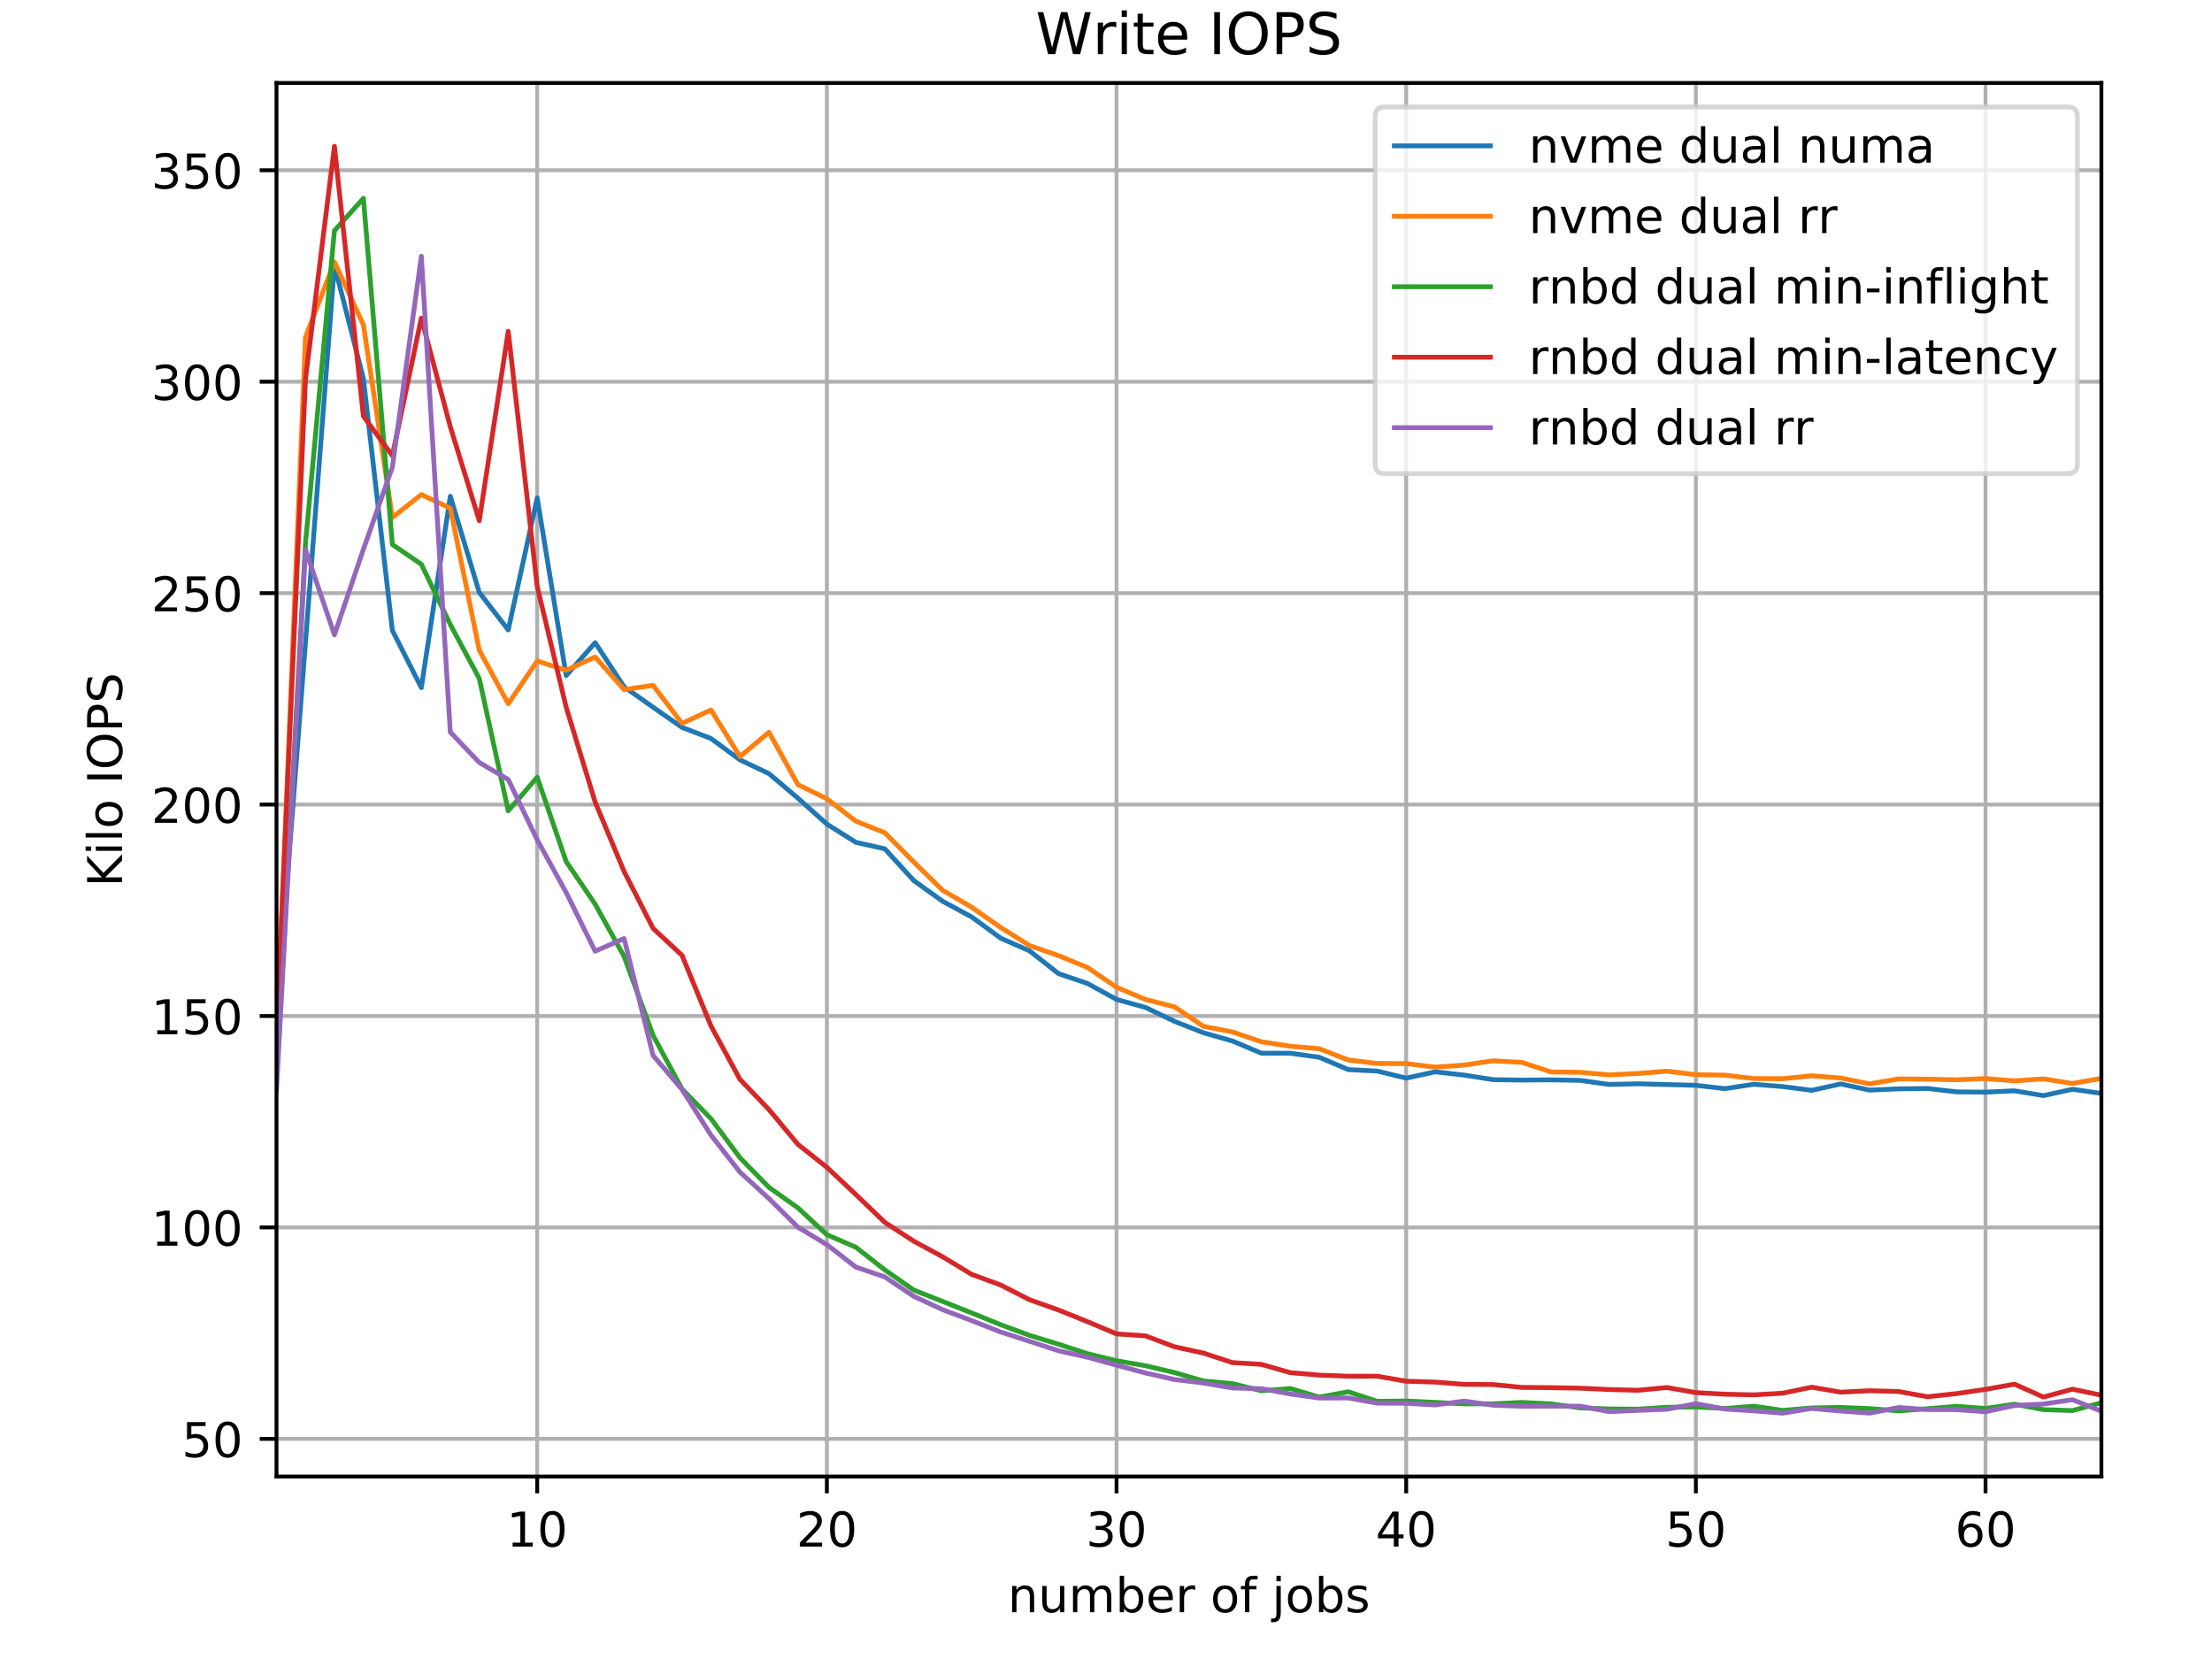 <?xml version="1.0" encoding="utf-8" standalone="no"?>
<!DOCTYPE svg PUBLIC "-//W3C//DTD SVG 1.1//EN"
  "http://www.w3.org/Graphics/SVG/1.1/DTD/svg11.dtd">
<!-- Created with matplotlib (https://matplotlib.org/) -->
<svg height="345.6pt" version="1.1" viewBox="0 0 460.8 345.6" width="460.8pt" xmlns="http://www.w3.org/2000/svg" xmlns:xlink="http://www.w3.org/1999/xlink">
 <defs>
  <style type="text/css">
*{stroke-linecap:butt;stroke-linejoin:round;}
  </style>
 </defs>
 <g id="figure_1">
  <g id="patch_1">
   <path d="M 0 345.6 
L 460.8 345.6 
L 460.8 0 
L 0 0 
z
" style="fill:#ffffff;"/>
  </g>
  <g id="axes_1">
   <g id="patch_2">
    <path d="M 57.6 307.584 
L 437.76 307.584 
L 437.76 17.28 
L 57.6 17.28 
z
" style="fill:#ffffff;"/>
   </g>
   <g id="matplotlib.axis_1">
    <g id="xtick_1">
     <g id="line2d_1">
      <path clip-path="url(#pe8daab8a72)" d="M 111.909 307.584 
L 111.909 17.28 
" style="fill:none;stroke:#b0b0b0;stroke-linecap:square;stroke-width:0.8;"/>
     </g>
     <g id="line2d_2">
      <defs>
       <path d="M 0 0 
L 0 3.5 
" id="m83e1fe71cb" style="stroke:#000000;stroke-width:0.8;"/>
      </defs>
      <g>
       <use style="stroke:#000000;stroke-width:0.8;" x="111.909" xlink:href="#m83e1fe71cb" y="307.584"/>
      </g>
     </g>
     <g id="text_1">
      <!-- 10 -->
      <defs>
       <path d="M 12.406 8.297 
L 28.516 8.297 
L 28.516 63.922 
L 10.984 60.406 
L 10.984 69.391 
L 28.422 72.906 
L 38.281 72.906 
L 38.281 8.297 
L 54.391 8.297 
L 54.391 0 
L 12.406 0 
z
" id="DejaVuSans-49"/>
       <path d="M 31.781 66.406 
Q 24.172 66.406 20.328 58.906 
Q 16.5 51.422 16.5 36.375 
Q 16.5 21.391 20.328 13.891 
Q 24.172 6.391 31.781 6.391 
Q 39.453 6.391 43.281 13.891 
Q 47.125 21.391 47.125 36.375 
Q 47.125 51.422 43.281 58.906 
Q 39.453 66.406 31.781 66.406 
z
M 31.781 74.219 
Q 44.047 74.219 50.516 64.516 
Q 56.984 54.828 56.984 36.375 
Q 56.984 17.969 50.516 8.266 
Q 44.047 -1.422 31.781 -1.422 
Q 19.531 -1.422 13.062 8.266 
Q 6.594 17.969 6.594 36.375 
Q 6.594 54.828 13.062 64.516 
Q 19.531 74.219 31.781 74.219 
z
" id="DejaVuSans-48"/>
      </defs>
      <g transform="translate(105.546 322.182)scale(0.1 -0.1)">
       <use xlink:href="#DejaVuSans-49"/>
       <use x="63.623" xlink:href="#DejaVuSans-48"/>
      </g>
     </g>
    </g>
    <g id="xtick_2">
     <g id="line2d_3">
      <path clip-path="url(#pe8daab8a72)" d="M 172.251 307.584 
L 172.251 17.28 
" style="fill:none;stroke:#b0b0b0;stroke-linecap:square;stroke-width:0.8;"/>
     </g>
     <g id="line2d_4">
      <g>
       <use style="stroke:#000000;stroke-width:0.8;" x="172.251" xlink:href="#m83e1fe71cb" y="307.584"/>
      </g>
     </g>
     <g id="text_2">
      <!-- 20 -->
      <defs>
       <path d="M 19.188 8.297 
L 53.609 8.297 
L 53.609 0 
L 7.328 0 
L 7.328 8.297 
Q 12.938 14.109 22.625 23.891 
Q 32.328 33.688 34.812 36.531 
Q 39.547 41.844 41.422 45.531 
Q 43.312 49.219 43.312 52.781 
Q 43.312 58.594 39.234 62.25 
Q 35.156 65.922 28.609 65.922 
Q 23.969 65.922 18.812 64.312 
Q 13.672 62.703 7.812 59.422 
L 7.812 69.391 
Q 13.766 71.781 18.938 73 
Q 24.125 74.219 28.422 74.219 
Q 39.75 74.219 46.484 68.547 
Q 53.219 62.891 53.219 53.422 
Q 53.219 48.922 51.531 44.891 
Q 49.859 40.875 45.406 35.406 
Q 44.188 33.984 37.641 27.219 
Q 31.109 20.453 19.188 8.297 
z
" id="DejaVuSans-50"/>
      </defs>
      <g transform="translate(165.889 322.182)scale(0.1 -0.1)">
       <use xlink:href="#DejaVuSans-50"/>
       <use x="63.623" xlink:href="#DejaVuSans-48"/>
      </g>
     </g>
    </g>
    <g id="xtick_3">
     <g id="line2d_5">
      <path clip-path="url(#pe8daab8a72)" d="M 232.594 307.584 
L 232.594 17.28 
" style="fill:none;stroke:#b0b0b0;stroke-linecap:square;stroke-width:0.8;"/>
     </g>
     <g id="line2d_6">
      <g>
       <use style="stroke:#000000;stroke-width:0.8;" x="232.594" xlink:href="#m83e1fe71cb" y="307.584"/>
      </g>
     </g>
     <g id="text_3">
      <!-- 30 -->
      <defs>
       <path d="M 40.578 39.312 
Q 47.656 37.797 51.625 33 
Q 55.609 28.219 55.609 21.188 
Q 55.609 10.406 48.188 4.484 
Q 40.766 -1.422 27.094 -1.422 
Q 22.516 -1.422 17.656 -0.516 
Q 12.797 0.391 7.625 2.203 
L 7.625 11.719 
Q 11.719 9.328 16.594 8.109 
Q 21.484 6.891 26.812 6.891 
Q 36.078 6.891 40.938 10.547 
Q 45.797 14.203 45.797 21.188 
Q 45.797 27.641 41.281 31.266 
Q 36.766 34.906 28.719 34.906 
L 20.219 34.906 
L 20.219 43.016 
L 29.109 43.016 
Q 36.375 43.016 40.234 45.922 
Q 44.094 48.828 44.094 54.297 
Q 44.094 59.906 40.109 62.906 
Q 36.141 65.922 28.719 65.922 
Q 24.656 65.922 20.016 65.031 
Q 15.375 64.156 9.812 62.312 
L 9.812 71.094 
Q 15.438 72.656 20.344 73.438 
Q 25.25 74.219 29.594 74.219 
Q 40.828 74.219 47.359 69.109 
Q 53.906 64.016 53.906 55.328 
Q 53.906 49.266 50.438 45.094 
Q 46.969 40.922 40.578 39.312 
z
" id="DejaVuSans-51"/>
      </defs>
      <g transform="translate(226.232 322.182)scale(0.1 -0.1)">
       <use xlink:href="#DejaVuSans-51"/>
       <use x="63.623" xlink:href="#DejaVuSans-48"/>
      </g>
     </g>
    </g>
    <g id="xtick_4">
     <g id="line2d_7">
      <path clip-path="url(#pe8daab8a72)" d="M 292.937 307.584 
L 292.937 17.28 
" style="fill:none;stroke:#b0b0b0;stroke-linecap:square;stroke-width:0.8;"/>
     </g>
     <g id="line2d_8">
      <g>
       <use style="stroke:#000000;stroke-width:0.8;" x="292.937" xlink:href="#m83e1fe71cb" y="307.584"/>
      </g>
     </g>
     <g id="text_4">
      <!-- 40 -->
      <defs>
       <path d="M 37.797 64.312 
L 12.891 25.391 
L 37.797 25.391 
z
M 35.203 72.906 
L 47.609 72.906 
L 47.609 25.391 
L 58.016 25.391 
L 58.016 17.188 
L 47.609 17.188 
L 47.609 0 
L 37.797 0 
L 37.797 17.188 
L 4.891 17.188 
L 4.891 26.703 
z
" id="DejaVuSans-52"/>
      </defs>
      <g transform="translate(286.575 322.182)scale(0.1 -0.1)">
       <use xlink:href="#DejaVuSans-52"/>
       <use x="63.623" xlink:href="#DejaVuSans-48"/>
      </g>
     </g>
    </g>
    <g id="xtick_5">
     <g id="line2d_9">
      <path clip-path="url(#pe8daab8a72)" d="M 353.28 307.584 
L 353.28 17.28 
" style="fill:none;stroke:#b0b0b0;stroke-linecap:square;stroke-width:0.8;"/>
     </g>
     <g id="line2d_10">
      <g>
       <use style="stroke:#000000;stroke-width:0.8;" x="353.28" xlink:href="#m83e1fe71cb" y="307.584"/>
      </g>
     </g>
     <g id="text_5">
      <!-- 50 -->
      <defs>
       <path d="M 10.797 72.906 
L 49.516 72.906 
L 49.516 64.594 
L 19.828 64.594 
L 19.828 46.734 
Q 21.969 47.469 24.109 47.828 
Q 26.266 48.188 28.422 48.188 
Q 40.625 48.188 47.75 41.5 
Q 54.891 34.812 54.891 23.391 
Q 54.891 11.625 47.562 5.094 
Q 40.234 -1.422 26.906 -1.422 
Q 22.312 -1.422 17.547 -0.641 
Q 12.797 0.141 7.719 1.703 
L 7.719 11.625 
Q 12.109 9.234 16.797 8.062 
Q 21.484 6.891 26.703 6.891 
Q 35.156 6.891 40.078 11.328 
Q 45.016 15.766 45.016 23.391 
Q 45.016 31 40.078 35.438 
Q 35.156 39.891 26.703 39.891 
Q 22.75 39.891 18.812 39.016 
Q 14.891 38.141 10.797 36.281 
z
" id="DejaVuSans-53"/>
      </defs>
      <g transform="translate(346.918 322.182)scale(0.1 -0.1)">
       <use xlink:href="#DejaVuSans-53"/>
       <use x="63.623" xlink:href="#DejaVuSans-48"/>
      </g>
     </g>
    </g>
    <g id="xtick_6">
     <g id="line2d_11">
      <path clip-path="url(#pe8daab8a72)" d="M 413.623 307.584 
L 413.623 17.28 
" style="fill:none;stroke:#b0b0b0;stroke-linecap:square;stroke-width:0.8;"/>
     </g>
     <g id="line2d_12">
      <g>
       <use style="stroke:#000000;stroke-width:0.8;" x="413.623" xlink:href="#m83e1fe71cb" y="307.584"/>
      </g>
     </g>
     <g id="text_6">
      <!-- 60 -->
      <defs>
       <path d="M 33.016 40.375 
Q 26.375 40.375 22.484 35.828 
Q 18.609 31.297 18.609 23.391 
Q 18.609 15.531 22.484 10.953 
Q 26.375 6.391 33.016 6.391 
Q 39.656 6.391 43.531 10.953 
Q 47.406 15.531 47.406 23.391 
Q 47.406 31.297 43.531 35.828 
Q 39.656 40.375 33.016 40.375 
z
M 52.594 71.297 
L 52.594 62.312 
Q 48.875 64.062 45.094 64.984 
Q 41.312 65.922 37.594 65.922 
Q 27.828 65.922 22.672 59.328 
Q 17.531 52.734 16.797 39.406 
Q 19.672 43.656 24.016 45.922 
Q 28.375 48.188 33.594 48.188 
Q 44.578 48.188 50.953 41.516 
Q 57.328 34.859 57.328 23.391 
Q 57.328 12.156 50.688 5.359 
Q 44.047 -1.422 33.016 -1.422 
Q 20.359 -1.422 13.672 8.266 
Q 6.984 17.969 6.984 36.375 
Q 6.984 53.656 15.188 63.938 
Q 23.391 74.219 37.203 74.219 
Q 40.922 74.219 44.703 73.484 
Q 48.484 72.75 52.594 71.297 
z
" id="DejaVuSans-54"/>
      </defs>
      <g transform="translate(407.26 322.182)scale(0.1 -0.1)">
       <use xlink:href="#DejaVuSans-54"/>
       <use x="63.623" xlink:href="#DejaVuSans-48"/>
      </g>
     </g>
    </g>
    <g id="text_7">
     <!-- number of jobs -->
     <defs>
      <path d="M 54.891 33.016 
L 54.891 0 
L 45.906 0 
L 45.906 32.719 
Q 45.906 40.484 42.875 44.328 
Q 39.844 48.188 33.797 48.188 
Q 26.516 48.188 22.312 43.547 
Q 18.109 38.922 18.109 30.906 
L 18.109 0 
L 9.078 0 
L 9.078 54.688 
L 18.109 54.688 
L 18.109 46.188 
Q 21.344 51.125 25.703 53.562 
Q 30.078 56 35.797 56 
Q 45.219 56 50.047 50.172 
Q 54.891 44.344 54.891 33.016 
z
" id="DejaVuSans-110"/>
      <path d="M 8.5 21.578 
L 8.5 54.688 
L 17.484 54.688 
L 17.484 21.922 
Q 17.484 14.156 20.5 10.266 
Q 23.531 6.391 29.594 6.391 
Q 36.859 6.391 41.078 11.031 
Q 45.312 15.672 45.312 23.688 
L 45.312 54.688 
L 54.297 54.688 
L 54.297 0 
L 45.312 0 
L 45.312 8.406 
Q 42.047 3.422 37.719 1 
Q 33.406 -1.422 27.688 -1.422 
Q 18.266 -1.422 13.375 4.438 
Q 8.5 10.297 8.5 21.578 
z
M 31.109 56 
z
" id="DejaVuSans-117"/>
      <path d="M 52 44.188 
Q 55.375 50.25 60.062 53.125 
Q 64.75 56 71.094 56 
Q 79.641 56 84.281 50.016 
Q 88.922 44.047 88.922 33.016 
L 88.922 0 
L 79.891 0 
L 79.891 32.719 
Q 79.891 40.578 77.094 44.375 
Q 74.312 48.188 68.609 48.188 
Q 61.625 48.188 57.562 43.547 
Q 53.516 38.922 53.516 30.906 
L 53.516 0 
L 44.484 0 
L 44.484 32.719 
Q 44.484 40.625 41.703 44.406 
Q 38.922 48.188 33.109 48.188 
Q 26.219 48.188 22.156 43.531 
Q 18.109 38.875 18.109 30.906 
L 18.109 0 
L 9.078 0 
L 9.078 54.688 
L 18.109 54.688 
L 18.109 46.188 
Q 21.188 51.219 25.484 53.609 
Q 29.781 56 35.688 56 
Q 41.656 56 45.828 52.969 
Q 50 49.953 52 44.188 
z
" id="DejaVuSans-109"/>
      <path d="M 48.688 27.297 
Q 48.688 37.203 44.609 42.844 
Q 40.531 48.484 33.406 48.484 
Q 26.266 48.484 22.188 42.844 
Q 18.109 37.203 18.109 27.297 
Q 18.109 17.391 22.188 11.75 
Q 26.266 6.109 33.406 6.109 
Q 40.531 6.109 44.609 11.75 
Q 48.688 17.391 48.688 27.297 
z
M 18.109 46.391 
Q 20.953 51.266 25.266 53.625 
Q 29.594 56 35.594 56 
Q 45.562 56 51.781 48.094 
Q 58.016 40.188 58.016 27.297 
Q 58.016 14.406 51.781 6.484 
Q 45.562 -1.422 35.594 -1.422 
Q 29.594 -1.422 25.266 0.953 
Q 20.953 3.328 18.109 8.203 
L 18.109 0 
L 9.078 0 
L 9.078 75.984 
L 18.109 75.984 
z
" id="DejaVuSans-98"/>
      <path d="M 56.203 29.594 
L 56.203 25.203 
L 14.891 25.203 
Q 15.484 15.922 20.484 11.062 
Q 25.484 6.203 34.422 6.203 
Q 39.594 6.203 44.453 7.469 
Q 49.312 8.734 54.109 11.281 
L 54.109 2.781 
Q 49.266 0.734 44.188 -0.344 
Q 39.109 -1.422 33.891 -1.422 
Q 20.797 -1.422 13.156 6.188 
Q 5.516 13.812 5.516 26.812 
Q 5.516 40.234 12.766 48.109 
Q 20.016 56 32.328 56 
Q 43.359 56 49.781 48.891 
Q 56.203 41.797 56.203 29.594 
z
M 47.219 32.234 
Q 47.125 39.594 43.094 43.984 
Q 39.062 48.391 32.422 48.391 
Q 24.906 48.391 20.391 44.141 
Q 15.875 39.891 15.188 32.172 
z
" id="DejaVuSans-101"/>
      <path d="M 41.109 46.297 
Q 39.594 47.172 37.812 47.578 
Q 36.031 48 33.891 48 
Q 26.266 48 22.188 43.047 
Q 18.109 38.094 18.109 28.812 
L 18.109 0 
L 9.078 0 
L 9.078 54.688 
L 18.109 54.688 
L 18.109 46.188 
Q 20.953 51.172 25.484 53.578 
Q 30.031 56 36.531 56 
Q 37.453 56 38.578 55.875 
Q 39.703 55.766 41.062 55.516 
z
" id="DejaVuSans-114"/>
      <path id="DejaVuSans-32"/>
      <path d="M 30.609 48.391 
Q 23.391 48.391 19.188 42.75 
Q 14.984 37.109 14.984 27.297 
Q 14.984 17.484 19.156 11.844 
Q 23.344 6.203 30.609 6.203 
Q 37.797 6.203 41.984 11.859 
Q 46.188 17.531 46.188 27.297 
Q 46.188 37.016 41.984 42.703 
Q 37.797 48.391 30.609 48.391 
z
M 30.609 56 
Q 42.328 56 49.016 48.375 
Q 55.719 40.766 55.719 27.297 
Q 55.719 13.875 49.016 6.219 
Q 42.328 -1.422 30.609 -1.422 
Q 18.844 -1.422 12.172 6.219 
Q 5.516 13.875 5.516 27.297 
Q 5.516 40.766 12.172 48.375 
Q 18.844 56 30.609 56 
z
" id="DejaVuSans-111"/>
      <path d="M 37.109 75.984 
L 37.109 68.5 
L 28.516 68.5 
Q 23.688 68.5 21.797 66.547 
Q 19.922 64.594 19.922 59.516 
L 19.922 54.688 
L 34.719 54.688 
L 34.719 47.703 
L 19.922 47.703 
L 19.922 0 
L 10.891 0 
L 10.891 47.703 
L 2.297 47.703 
L 2.297 54.688 
L 10.891 54.688 
L 10.891 58.5 
Q 10.891 67.625 15.141 71.797 
Q 19.391 75.984 28.609 75.984 
z
" id="DejaVuSans-102"/>
      <path d="M 9.422 54.688 
L 18.406 54.688 
L 18.406 -0.984 
Q 18.406 -11.422 14.422 -16.109 
Q 10.453 -20.797 1.609 -20.797 
L -1.812 -20.797 
L -1.812 -13.188 
L 0.594 -13.188 
Q 5.719 -13.188 7.562 -10.812 
Q 9.422 -8.453 9.422 -0.984 
z
M 9.422 75.984 
L 18.406 75.984 
L 18.406 64.594 
L 9.422 64.594 
z
" id="DejaVuSans-106"/>
      <path d="M 44.281 53.078 
L 44.281 44.578 
Q 40.484 46.531 36.375 47.5 
Q 32.281 48.484 27.875 48.484 
Q 21.188 48.484 17.844 46.438 
Q 14.5 44.391 14.5 40.281 
Q 14.5 37.156 16.891 35.375 
Q 19.281 33.594 26.516 31.984 
L 29.594 31.297 
Q 39.156 29.25 43.188 25.516 
Q 47.219 21.781 47.219 15.094 
Q 47.219 7.469 41.188 3.016 
Q 35.156 -1.422 24.609 -1.422 
Q 20.219 -1.422 15.453 -0.562 
Q 10.688 0.297 5.422 2 
L 5.422 11.281 
Q 10.406 8.688 15.234 7.391 
Q 20.062 6.109 24.812 6.109 
Q 31.156 6.109 34.562 8.281 
Q 37.984 10.453 37.984 14.406 
Q 37.984 18.062 35.516 20.016 
Q 33.062 21.969 24.703 23.781 
L 21.578 24.516 
Q 13.234 26.266 9.516 29.906 
Q 5.812 33.547 5.812 39.891 
Q 5.812 47.609 11.281 51.797 
Q 16.75 56 26.812 56 
Q 31.781 56 36.172 55.266 
Q 40.578 54.547 44.281 53.078 
z
" id="DejaVuSans-115"/>
     </defs>
     <g transform="translate(209.941 335.861)scale(0.1 -0.1)">
      <use xlink:href="#DejaVuSans-110"/>
      <use x="63.379" xlink:href="#DejaVuSans-117"/>
      <use x="126.758" xlink:href="#DejaVuSans-109"/>
      <use x="224.17" xlink:href="#DejaVuSans-98"/>
      <use x="287.646" xlink:href="#DejaVuSans-101"/>
      <use x="349.17" xlink:href="#DejaVuSans-114"/>
      <use x="390.283" xlink:href="#DejaVuSans-32"/>
      <use x="422.07" xlink:href="#DejaVuSans-111"/>
      <use x="483.252" xlink:href="#DejaVuSans-102"/>
      <use x="518.457" xlink:href="#DejaVuSans-32"/>
      <use x="550.244" xlink:href="#DejaVuSans-106"/>
      <use x="578.027" xlink:href="#DejaVuSans-111"/>
      <use x="639.209" xlink:href="#DejaVuSans-98"/>
      <use x="702.686" xlink:href="#DejaVuSans-115"/>
     </g>
    </g>
   </g>
   <g id="matplotlib.axis_2">
    <g id="ytick_1">
     <g id="line2d_13">
      <path clip-path="url(#pe8daab8a72)" d="M 57.6 299.741 
L 437.76 299.741 
" style="fill:none;stroke:#b0b0b0;stroke-linecap:square;stroke-width:0.8;"/>
     </g>
     <g id="line2d_14">
      <defs>
       <path d="M 0 0 
L -3.5 0 
" id="mc03463b960" style="stroke:#000000;stroke-width:0.8;"/>
      </defs>
      <g>
       <use style="stroke:#000000;stroke-width:0.8;" x="57.6" xlink:href="#mc03463b960" y="299.741"/>
      </g>
     </g>
     <g id="text_8">
      <!-- 50 -->
      <g transform="translate(37.875 303.54)scale(0.1 -0.1)">
       <use xlink:href="#DejaVuSans-53"/>
       <use x="63.623" xlink:href="#DejaVuSans-48"/>
      </g>
     </g>
    </g>
    <g id="ytick_2">
     <g id="line2d_15">
      <path clip-path="url(#pe8daab8a72)" d="M 57.6 255.696 
L 437.76 255.696 
" style="fill:none;stroke:#b0b0b0;stroke-linecap:square;stroke-width:0.8;"/>
     </g>
     <g id="line2d_16">
      <g>
       <use style="stroke:#000000;stroke-width:0.8;" x="57.6" xlink:href="#mc03463b960" y="255.696"/>
      </g>
     </g>
     <g id="text_9">
      <!-- 100 -->
      <g transform="translate(31.512 259.495)scale(0.1 -0.1)">
       <use xlink:href="#DejaVuSans-49"/>
       <use x="63.623" xlink:href="#DejaVuSans-48"/>
       <use x="127.246" xlink:href="#DejaVuSans-48"/>
      </g>
     </g>
    </g>
    <g id="ytick_3">
     <g id="line2d_17">
      <path clip-path="url(#pe8daab8a72)" d="M 57.6 211.651 
L 437.76 211.651 
" style="fill:none;stroke:#b0b0b0;stroke-linecap:square;stroke-width:0.8;"/>
     </g>
     <g id="line2d_18">
      <g>
       <use style="stroke:#000000;stroke-width:0.8;" x="57.6" xlink:href="#mc03463b960" y="211.651"/>
      </g>
     </g>
     <g id="text_10">
      <!-- 150 -->
      <g transform="translate(31.512 215.45)scale(0.1 -0.1)">
       <use xlink:href="#DejaVuSans-49"/>
       <use x="63.623" xlink:href="#DejaVuSans-53"/>
       <use x="127.246" xlink:href="#DejaVuSans-48"/>
      </g>
     </g>
    </g>
    <g id="ytick_4">
     <g id="line2d_19">
      <path clip-path="url(#pe8daab8a72)" d="M 57.6 167.606 
L 437.76 167.606 
" style="fill:none;stroke:#b0b0b0;stroke-linecap:square;stroke-width:0.8;"/>
     </g>
     <g id="line2d_20">
      <g>
       <use style="stroke:#000000;stroke-width:0.8;" x="57.6" xlink:href="#mc03463b960" y="167.606"/>
      </g>
     </g>
     <g id="text_11">
      <!-- 200 -->
      <g transform="translate(31.512 171.405)scale(0.1 -0.1)">
       <use xlink:href="#DejaVuSans-50"/>
       <use x="63.623" xlink:href="#DejaVuSans-48"/>
       <use x="127.246" xlink:href="#DejaVuSans-48"/>
      </g>
     </g>
    </g>
    <g id="ytick_5">
     <g id="line2d_21">
      <path clip-path="url(#pe8daab8a72)" d="M 57.6 123.561 
L 437.76 123.561 
" style="fill:none;stroke:#b0b0b0;stroke-linecap:square;stroke-width:0.8;"/>
     </g>
     <g id="line2d_22">
      <g>
       <use style="stroke:#000000;stroke-width:0.8;" x="57.6" xlink:href="#mc03463b960" y="123.561"/>
      </g>
     </g>
     <g id="text_12">
      <!-- 250 -->
      <g transform="translate(31.512 127.36)scale(0.1 -0.1)">
       <use xlink:href="#DejaVuSans-50"/>
       <use x="63.623" xlink:href="#DejaVuSans-53"/>
       <use x="127.246" xlink:href="#DejaVuSans-48"/>
      </g>
     </g>
    </g>
    <g id="ytick_6">
     <g id="line2d_23">
      <path clip-path="url(#pe8daab8a72)" d="M 57.6 79.516 
L 437.76 79.516 
" style="fill:none;stroke:#b0b0b0;stroke-linecap:square;stroke-width:0.8;"/>
     </g>
     <g id="line2d_24">
      <g>
       <use style="stroke:#000000;stroke-width:0.8;" x="57.6" xlink:href="#mc03463b960" y="79.516"/>
      </g>
     </g>
     <g id="text_13">
      <!-- 300 -->
      <g transform="translate(31.512 83.315)scale(0.1 -0.1)">
       <use xlink:href="#DejaVuSans-51"/>
       <use x="63.623" xlink:href="#DejaVuSans-48"/>
       <use x="127.246" xlink:href="#DejaVuSans-48"/>
      </g>
     </g>
    </g>
    <g id="ytick_7">
     <g id="line2d_25">
      <path clip-path="url(#pe8daab8a72)" d="M 57.6 35.471 
L 437.76 35.471 
" style="fill:none;stroke:#b0b0b0;stroke-linecap:square;stroke-width:0.8;"/>
     </g>
     <g id="line2d_26">
      <g>
       <use style="stroke:#000000;stroke-width:0.8;" x="57.6" xlink:href="#mc03463b960" y="35.471"/>
      </g>
     </g>
     <g id="text_14">
      <!-- 350 -->
      <g transform="translate(31.512 39.27)scale(0.1 -0.1)">
       <use xlink:href="#DejaVuSans-51"/>
       <use x="63.623" xlink:href="#DejaVuSans-53"/>
       <use x="127.246" xlink:href="#DejaVuSans-48"/>
      </g>
     </g>
    </g>
    <g id="text_15">
     <!-- Kilo IOPS -->
     <defs>
      <path d="M 9.812 72.906 
L 19.672 72.906 
L 19.672 42.094 
L 52.391 72.906 
L 65.094 72.906 
L 28.906 38.922 
L 67.672 0 
L 54.688 0 
L 19.672 35.109 
L 19.672 0 
L 9.812 0 
z
" id="DejaVuSans-75"/>
      <path d="M 9.422 54.688 
L 18.406 54.688 
L 18.406 0 
L 9.422 0 
z
M 9.422 75.984 
L 18.406 75.984 
L 18.406 64.594 
L 9.422 64.594 
z
" id="DejaVuSans-105"/>
      <path d="M 9.422 75.984 
L 18.406 75.984 
L 18.406 0 
L 9.422 0 
z
" id="DejaVuSans-108"/>
      <path d="M 9.812 72.906 
L 19.672 72.906 
L 19.672 0 
L 9.812 0 
z
" id="DejaVuSans-73"/>
      <path d="M 39.406 66.219 
Q 28.656 66.219 22.328 58.203 
Q 16.016 50.203 16.016 36.375 
Q 16.016 22.609 22.328 14.594 
Q 28.656 6.594 39.406 6.594 
Q 50.141 6.594 56.422 14.594 
Q 62.703 22.609 62.703 36.375 
Q 62.703 50.203 56.422 58.203 
Q 50.141 66.219 39.406 66.219 
z
M 39.406 74.219 
Q 54.734 74.219 63.906 63.938 
Q 73.094 53.656 73.094 36.375 
Q 73.094 19.141 63.906 8.859 
Q 54.734 -1.422 39.406 -1.422 
Q 24.031 -1.422 14.812 8.828 
Q 5.609 19.094 5.609 36.375 
Q 5.609 53.656 14.812 63.938 
Q 24.031 74.219 39.406 74.219 
z
" id="DejaVuSans-79"/>
      <path d="M 19.672 64.797 
L 19.672 37.406 
L 32.078 37.406 
Q 38.969 37.406 42.719 40.969 
Q 46.484 44.531 46.484 51.125 
Q 46.484 57.672 42.719 61.234 
Q 38.969 64.797 32.078 64.797 
z
M 9.812 72.906 
L 32.078 72.906 
Q 44.344 72.906 50.609 67.359 
Q 56.891 61.812 56.891 51.125 
Q 56.891 40.328 50.609 34.812 
Q 44.344 29.297 32.078 29.297 
L 19.672 29.297 
L 19.672 0 
L 9.812 0 
z
" id="DejaVuSans-80"/>
      <path d="M 53.516 70.516 
L 53.516 60.891 
Q 47.906 63.578 42.922 64.891 
Q 37.938 66.219 33.297 66.219 
Q 25.25 66.219 20.875 63.094 
Q 16.5 59.969 16.5 54.203 
Q 16.5 49.359 19.406 46.891 
Q 22.312 44.438 30.422 42.922 
L 36.375 41.703 
Q 47.406 39.594 52.656 34.297 
Q 57.906 29 57.906 20.125 
Q 57.906 9.516 50.797 4.047 
Q 43.703 -1.422 29.984 -1.422 
Q 24.812 -1.422 18.969 -0.25 
Q 13.141 0.922 6.891 3.219 
L 6.891 13.375 
Q 12.891 10.016 18.656 8.297 
Q 24.422 6.594 29.984 6.594 
Q 38.422 6.594 43.016 9.906 
Q 47.609 13.234 47.609 19.391 
Q 47.609 24.75 44.312 27.781 
Q 41.016 30.812 33.5 32.328 
L 27.484 33.5 
Q 16.453 35.688 11.516 40.375 
Q 6.594 45.062 6.594 53.422 
Q 6.594 63.094 13.406 68.656 
Q 20.219 74.219 32.172 74.219 
Q 37.312 74.219 42.625 73.281 
Q 47.953 72.359 53.516 70.516 
z
" id="DejaVuSans-83"/>
     </defs>
     <g transform="translate(25.433 184.737)rotate(-90)scale(0.1 -0.1)">
      <use xlink:href="#DejaVuSans-75"/>
      <use x="65.576" xlink:href="#DejaVuSans-105"/>
      <use x="93.359" xlink:href="#DejaVuSans-108"/>
      <use x="121.143" xlink:href="#DejaVuSans-111"/>
      <use x="182.324" xlink:href="#DejaVuSans-32"/>
      <use x="214.111" xlink:href="#DejaVuSans-73"/>
      <use x="243.604" xlink:href="#DejaVuSans-79"/>
      <use x="322.314" xlink:href="#DejaVuSans-80"/>
      <use x="382.617" xlink:href="#DejaVuSans-83"/>
     </g>
    </g>
   </g>
   <g id="line2d_27">
    <path clip-path="url(#pe8daab8a72)" d="M 57.6 212.337 
L 63.634 133.882 
L 69.669 55.292 
L 75.703 78.865 
L 81.737 131.337 
L 87.771 143.25 
L 93.806 103.375 
L 99.84 123.41 
L 105.874 131.225 
L 111.909 103.72 
L 117.943 140.732 
L 123.977 133.878 
L 130.011 143.079 
L 136.046 147.33 
L 142.08 151.528 
L 148.114 153.847 
L 154.149 158.297 
L 160.183 161.16 
L 166.217 166.27 
L 172.251 171.672 
L 178.286 175.474 
L 184.32 176.825 
L 190.354 183.439 
L 196.389 187.765 
L 202.423 191.018 
L 208.457 195.437 
L 214.491 198.09 
L 220.526 202.832 
L 226.56 204.879 
L 232.594 208.201 
L 238.629 209.869 
L 244.663 212.768 
L 250.697 215.142 
L 256.731 216.858 
L 262.766 219.4 
L 268.8 219.406 
L 274.834 220.252 
L 280.869 222.819 
L 286.903 223.124 
L 292.937 224.593 
L 298.971 223.282 
L 305.006 223.963 
L 311.04 224.912 
L 317.074 225.005 
L 323.109 224.948 
L 329.143 225.062 
L 335.177 225.905 
L 341.211 225.772 
L 347.246 225.928 
L 353.28 226.087 
L 359.314 226.788 
L 365.349 225.875 
L 371.383 226.355 
L 377.417 227.141 
L 383.451 225.804 
L 389.486 227.094 
L 395.52 226.826 
L 401.554 226.751 
L 407.589 227.459 
L 413.623 227.511 
L 419.657 227.24 
L 425.691 228.232 
L 431.726 226.913 
L 437.76 227.777 
" style="fill:none;stroke:#1f77b4;stroke-linecap:square;"/>
   </g>
   <g id="line2d_28">
    <path clip-path="url(#pe8daab8a72)" d="M 57.6 217.017 
L 63.634 70.233 
L 69.669 54.578 
L 75.703 67.668 
L 81.737 107.814 
L 87.771 103.021 
L 93.806 105.88 
L 99.84 135.443 
L 105.874 146.6 
L 111.909 137.711 
L 117.943 139.629 
L 123.977 136.864 
L 130.011 143.651 
L 136.046 142.774 
L 142.08 150.698 
L 148.114 147.903 
L 154.149 157.611 
L 160.183 152.544 
L 166.217 163.444 
L 172.251 166.397 
L 178.286 171.067 
L 184.32 173.468 
L 190.354 179.581 
L 196.389 185.481 
L 202.423 188.998 
L 208.457 193.214 
L 214.491 196.982 
L 220.526 199.081 
L 226.56 201.563 
L 232.594 205.664 
L 238.629 208.215 
L 244.663 209.745 
L 250.697 213.808 
L 256.731 214.967 
L 262.766 217.022 
L 268.8 217.949 
L 274.834 218.468 
L 280.869 220.814 
L 286.903 221.536 
L 292.937 221.569 
L 298.971 222.308 
L 305.006 221.875 
L 311.04 220.984 
L 317.074 221.321 
L 323.109 223.305 
L 329.143 223.381 
L 335.177 223.916 
L 341.211 223.621 
L 347.246 223.146 
L 353.28 223.875 
L 359.314 223.973 
L 365.349 224.68 
L 371.383 224.718 
L 377.417 224.103 
L 383.451 224.568 
L 389.486 225.795 
L 395.52 224.751 
L 401.554 224.814 
L 407.589 224.941 
L 413.623 224.682 
L 419.657 225.167 
L 425.691 224.749 
L 431.726 225.705 
L 437.76 224.651 
" style="fill:none;stroke:#ff7f0e;stroke-linecap:square;"/>
   </g>
   <g id="line2d_29">
    <path clip-path="url(#pe8daab8a72)" d="M 57.6 225.022 
L 63.634 113.222 
L 69.669 48.044 
L 75.703 41.321 
L 81.737 113.427 
L 87.771 117.549 
L 93.806 130.099 
L 99.84 141.352 
L 105.874 168.907 
L 111.909 161.917 
L 117.943 179.479 
L 123.977 188.352 
L 130.011 199.246 
L 136.046 215.697 
L 142.08 226.861 
L 148.114 233.055 
L 154.149 241.181 
L 160.183 247.344 
L 166.217 251.623 
L 172.251 257.215 
L 178.286 259.818 
L 184.32 264.54 
L 190.354 268.751 
L 196.389 271.123 
L 202.423 273.511 
L 208.457 275.965 
L 214.491 278.191 
L 220.526 280.031 
L 226.56 282.002 
L 232.594 283.479 
L 238.629 284.509 
L 244.663 285.93 
L 250.697 287.69 
L 256.731 288.234 
L 262.766 289.726 
L 268.8 289.257 
L 274.834 291.046 
L 280.869 289.931 
L 286.903 291.923 
L 292.937 291.855 
L 298.971 292.14 
L 305.006 292.454 
L 311.04 292.435 
L 317.074 292.149 
L 323.109 292.459 
L 329.143 293.285 
L 335.177 293.512 
L 341.211 293.554 
L 347.246 293.163 
L 353.28 293.09 
L 359.314 293.412 
L 365.349 292.94 
L 371.383 293.812 
L 377.417 293.294 
L 383.451 293.192 
L 389.486 293.438 
L 395.52 293.91 
L 401.554 293.457 
L 407.589 292.96 
L 413.623 293.399 
L 419.657 292.521 
L 425.691 293.65 
L 431.726 293.85 
L 437.76 292.209 
" style="fill:none;stroke:#2ca02c;stroke-linecap:square;"/>
   </g>
   <g id="line2d_30">
    <path clip-path="url(#pe8daab8a72)" d="M 57.6 215.299 
L 63.634 79.021 
L 69.669 30.476 
L 75.703 86.706 
L 81.737 94.928 
L 87.771 66.259 
L 93.806 88.895 
L 99.84 108.469 
L 105.874 69.019 
L 111.909 122.183 
L 117.943 147.325 
L 123.977 167.08 
L 130.011 181.547 
L 136.046 193.394 
L 142.08 199.017 
L 148.114 213.735 
L 154.149 224.855 
L 160.183 231.138 
L 166.217 238.389 
L 172.251 243.17 
L 178.286 248.84 
L 184.32 254.642 
L 190.354 258.56 
L 196.389 261.824 
L 202.423 265.48 
L 208.457 267.69 
L 214.491 270.77 
L 220.526 272.906 
L 226.56 275.338 
L 232.594 277.876 
L 238.629 278.287 
L 244.663 280.558 
L 250.697 281.874 
L 256.731 283.854 
L 262.766 284.22 
L 268.8 285.956 
L 274.834 286.46 
L 280.869 286.694 
L 286.903 286.688 
L 292.937 287.732 
L 298.971 287.916 
L 305.006 288.385 
L 311.04 288.426 
L 317.074 289.021 
L 323.109 289.074 
L 329.143 289.184 
L 335.177 289.459 
L 341.211 289.62 
L 347.246 289.045 
L 353.28 290.106 
L 359.314 290.437 
L 365.349 290.577 
L 371.383 290.225 
L 377.417 288.972 
L 383.451 290.015 
L 389.486 289.712 
L 395.52 289.877 
L 401.554 290.966 
L 407.589 290.31 
L 413.623 289.43 
L 419.657 288.341 
L 425.691 291.03 
L 431.726 289.394 
L 437.76 290.644 
" style="fill:none;stroke:#d62728;stroke-linecap:square;"/>
   </g>
   <g id="line2d_31">
    <path clip-path="url(#pe8daab8a72)" d="M 57.6 226.968 
L 63.634 114.505 
L 69.669 132.247 
L 75.703 114.433 
L 81.737 97.326 
L 87.771 53.379 
L 93.806 152.518 
L 99.84 158.844 
L 105.874 162.387 
L 111.909 174.961 
L 117.943 185.927 
L 123.977 198.148 
L 130.011 195.514 
L 136.046 219.867 
L 142.08 226.959 
L 148.114 236.476 
L 154.149 244.177 
L 160.183 249.682 
L 166.217 255.643 
L 172.251 259.273 
L 178.286 263.961 
L 184.32 266.008 
L 190.354 270.046 
L 196.389 272.844 
L 202.423 275.106 
L 208.457 277.485 
L 214.491 279.426 
L 220.526 281.394 
L 226.56 282.743 
L 232.594 284.398 
L 238.629 286.016 
L 244.663 287.376 
L 250.697 288.116 
L 256.731 289.14 
L 262.766 289.293 
L 268.8 290.388 
L 274.834 291.234 
L 280.869 291.219 
L 286.903 292.298 
L 292.937 292.331 
L 298.971 292.672 
L 305.006 291.87 
L 311.04 292.73 
L 317.074 292.956 
L 323.109 292.931 
L 329.143 292.926 
L 335.177 294.066 
L 341.211 293.809 
L 347.246 293.574 
L 353.28 292.409 
L 359.314 293.525 
L 365.349 293.915 
L 371.383 294.388 
L 377.417 293.408 
L 383.451 293.944 
L 389.486 294.38 
L 395.52 293.211 
L 401.554 293.636 
L 407.589 293.66 
L 413.623 294.086 
L 419.657 292.793 
L 425.691 292.489 
L 431.726 291.581 
L 437.76 293.989 
" style="fill:none;stroke:#9467bd;stroke-linecap:square;"/>
   </g>
   <g id="patch_3">
    <path d="M 57.6 307.584 
L 57.6 17.28 
" style="fill:none;stroke:#000000;stroke-linecap:square;stroke-linejoin:miter;stroke-width:0.8;"/>
   </g>
   <g id="patch_4">
    <path d="M 437.76 307.584 
L 437.76 17.28 
" style="fill:none;stroke:#000000;stroke-linecap:square;stroke-linejoin:miter;stroke-width:0.8;"/>
   </g>
   <g id="patch_5">
    <path d="M 57.6 307.584 
L 437.76 307.584 
" style="fill:none;stroke:#000000;stroke-linecap:square;stroke-linejoin:miter;stroke-width:0.8;"/>
   </g>
   <g id="patch_6">
    <path d="M 57.6 17.28 
L 437.76 17.28 
" style="fill:none;stroke:#000000;stroke-linecap:square;stroke-linejoin:miter;stroke-width:0.8;"/>
   </g>
   <g id="text_16">
    <!-- Write IOPS -->
    <defs>
     <path d="M 3.328 72.906 
L 13.281 72.906 
L 28.609 11.281 
L 43.891 72.906 
L 54.984 72.906 
L 70.312 11.281 
L 85.594 72.906 
L 95.609 72.906 
L 77.297 0 
L 64.891 0 
L 49.516 63.281 
L 33.984 0 
L 21.578 0 
z
" id="DejaVuSans-87"/>
     <path d="M 18.312 70.219 
L 18.312 54.688 
L 36.812 54.688 
L 36.812 47.703 
L 18.312 47.703 
L 18.312 18.016 
Q 18.312 11.328 20.141 9.422 
Q 21.969 7.516 27.594 7.516 
L 36.812 7.516 
L 36.812 0 
L 27.594 0 
Q 17.188 0 13.234 3.875 
Q 9.281 7.766 9.281 18.016 
L 9.281 47.703 
L 2.688 47.703 
L 2.688 54.688 
L 9.281 54.688 
L 9.281 70.219 
z
" id="DejaVuSans-116"/>
    </defs>
    <g transform="translate(215.747 11.28)scale(0.12 -0.12)">
     <use xlink:href="#DejaVuSans-87"/>
     <use x="98.814" xlink:href="#DejaVuSans-114"/>
     <use x="139.928" xlink:href="#DejaVuSans-105"/>
     <use x="167.711" xlink:href="#DejaVuSans-116"/>
     <use x="206.92" xlink:href="#DejaVuSans-101"/>
     <use x="268.443" xlink:href="#DejaVuSans-32"/>
     <use x="300.23" xlink:href="#DejaVuSans-73"/>
     <use x="329.723" xlink:href="#DejaVuSans-79"/>
     <use x="408.434" xlink:href="#DejaVuSans-80"/>
     <use x="468.736" xlink:href="#DejaVuSans-83"/>
    </g>
   </g>
   <g id="legend_1">
    <g id="patch_7">
     <path d="M 288.469 98.671 
L 430.76 98.671 
Q 432.76 98.671 432.76 96.671 
L 432.76 24.28 
Q 432.76 22.28 430.76 22.28 
L 288.469 22.28 
Q 286.469 22.28 286.469 24.28 
L 286.469 96.671 
Q 286.469 98.671 288.469 98.671 
z
" style="fill:#ffffff;opacity:0.8;stroke:#cccccc;stroke-linejoin:miter;"/>
    </g>
    <g id="line2d_32">
     <path d="M 290.469 30.378 
L 310.469 30.378 
" style="fill:none;stroke:#1f77b4;stroke-linecap:square;"/>
    </g>
    <g id="line2d_33"/>
    <g id="text_17">
     <!-- nvme dual numa -->
     <defs>
      <path d="M 2.984 54.688 
L 12.5 54.688 
L 29.594 8.797 
L 46.688 54.688 
L 56.203 54.688 
L 35.688 0 
L 23.484 0 
z
" id="DejaVuSans-118"/>
      <path d="M 45.406 46.391 
L 45.406 75.984 
L 54.391 75.984 
L 54.391 0 
L 45.406 0 
L 45.406 8.203 
Q 42.578 3.328 38.25 0.953 
Q 33.938 -1.422 27.875 -1.422 
Q 17.969 -1.422 11.734 6.484 
Q 5.516 14.406 5.516 27.297 
Q 5.516 40.188 11.734 48.094 
Q 17.969 56 27.875 56 
Q 33.938 56 38.25 53.625 
Q 42.578 51.266 45.406 46.391 
z
M 14.797 27.297 
Q 14.797 17.391 18.875 11.75 
Q 22.953 6.109 30.078 6.109 
Q 37.203 6.109 41.297 11.75 
Q 45.406 17.391 45.406 27.297 
Q 45.406 37.203 41.297 42.844 
Q 37.203 48.484 30.078 48.484 
Q 22.953 48.484 18.875 42.844 
Q 14.797 37.203 14.797 27.297 
z
" id="DejaVuSans-100"/>
      <path d="M 34.281 27.484 
Q 23.391 27.484 19.188 25 
Q 14.984 22.516 14.984 16.5 
Q 14.984 11.719 18.141 8.906 
Q 21.297 6.109 26.703 6.109 
Q 34.188 6.109 38.703 11.406 
Q 43.219 16.703 43.219 25.484 
L 43.219 27.484 
z
M 52.203 31.203 
L 52.203 0 
L 43.219 0 
L 43.219 8.297 
Q 40.141 3.328 35.547 0.953 
Q 30.953 -1.422 24.312 -1.422 
Q 15.922 -1.422 10.953 3.297 
Q 6 8.016 6 15.922 
Q 6 25.141 12.172 29.828 
Q 18.359 34.516 30.609 34.516 
L 43.219 34.516 
L 43.219 35.406 
Q 43.219 41.609 39.141 45 
Q 35.062 48.391 27.688 48.391 
Q 23 48.391 18.547 47.266 
Q 14.109 46.141 10.016 43.891 
L 10.016 52.203 
Q 14.938 54.109 19.578 55.047 
Q 24.219 56 28.609 56 
Q 40.484 56 46.344 49.844 
Q 52.203 43.703 52.203 31.203 
z
" id="DejaVuSans-97"/>
     </defs>
     <g transform="translate(318.469 33.878)scale(0.1 -0.1)">
      <use xlink:href="#DejaVuSans-110"/>
      <use x="63.379" xlink:href="#DejaVuSans-118"/>
      <use x="122.559" xlink:href="#DejaVuSans-109"/>
      <use x="219.971" xlink:href="#DejaVuSans-101"/>
      <use x="281.494" xlink:href="#DejaVuSans-32"/>
      <use x="313.281" xlink:href="#DejaVuSans-100"/>
      <use x="376.758" xlink:href="#DejaVuSans-117"/>
      <use x="440.137" xlink:href="#DejaVuSans-97"/>
      <use x="501.416" xlink:href="#DejaVuSans-108"/>
      <use x="529.199" xlink:href="#DejaVuSans-32"/>
      <use x="560.986" xlink:href="#DejaVuSans-110"/>
      <use x="624.365" xlink:href="#DejaVuSans-117"/>
      <use x="687.744" xlink:href="#DejaVuSans-109"/>
      <use x="785.156" xlink:href="#DejaVuSans-97"/>
     </g>
    </g>
    <g id="line2d_34">
     <path d="M 290.469 45.057 
L 310.469 45.057 
" style="fill:none;stroke:#ff7f0e;stroke-linecap:square;"/>
    </g>
    <g id="line2d_35"/>
    <g id="text_18">
     <!-- nvme dual rr -->
     <g transform="translate(318.469 48.557)scale(0.1 -0.1)">
      <use xlink:href="#DejaVuSans-110"/>
      <use x="63.379" xlink:href="#DejaVuSans-118"/>
      <use x="122.559" xlink:href="#DejaVuSans-109"/>
      <use x="219.971" xlink:href="#DejaVuSans-101"/>
      <use x="281.494" xlink:href="#DejaVuSans-32"/>
      <use x="313.281" xlink:href="#DejaVuSans-100"/>
      <use x="376.758" xlink:href="#DejaVuSans-117"/>
      <use x="440.137" xlink:href="#DejaVuSans-97"/>
      <use x="501.416" xlink:href="#DejaVuSans-108"/>
      <use x="529.199" xlink:href="#DejaVuSans-32"/>
      <use x="560.986" xlink:href="#DejaVuSans-114"/>
      <use x="602.084" xlink:href="#DejaVuSans-114"/>
     </g>
    </g>
    <g id="line2d_36">
     <path d="M 290.469 59.735 
L 310.469 59.735 
" style="fill:none;stroke:#2ca02c;stroke-linecap:square;"/>
    </g>
    <g id="line2d_37"/>
    <g id="text_19">
     <!-- rnbd dual min-inflight -->
     <defs>
      <path d="M 4.891 31.391 
L 31.203 31.391 
L 31.203 23.391 
L 4.891 23.391 
z
" id="DejaVuSans-45"/>
      <path d="M 45.406 27.984 
Q 45.406 37.75 41.375 43.109 
Q 37.359 48.484 30.078 48.484 
Q 22.859 48.484 18.828 43.109 
Q 14.797 37.75 14.797 27.984 
Q 14.797 18.266 18.828 12.891 
Q 22.859 7.516 30.078 7.516 
Q 37.359 7.516 41.375 12.891 
Q 45.406 18.266 45.406 27.984 
z
M 54.391 6.781 
Q 54.391 -7.172 48.188 -13.984 
Q 42 -20.797 29.203 -20.797 
Q 24.469 -20.797 20.266 -20.094 
Q 16.062 -19.391 12.109 -17.922 
L 12.109 -9.188 
Q 16.062 -11.328 19.922 -12.344 
Q 23.781 -13.375 27.781 -13.375 
Q 36.625 -13.375 41.016 -8.766 
Q 45.406 -4.156 45.406 5.172 
L 45.406 9.625 
Q 42.625 4.781 38.281 2.391 
Q 33.938 0 27.875 0 
Q 17.828 0 11.672 7.656 
Q 5.516 15.328 5.516 27.984 
Q 5.516 40.672 11.672 48.328 
Q 17.828 56 27.875 56 
Q 33.938 56 38.281 53.609 
Q 42.625 51.219 45.406 46.391 
L 45.406 54.688 
L 54.391 54.688 
z
" id="DejaVuSans-103"/>
      <path d="M 54.891 33.016 
L 54.891 0 
L 45.906 0 
L 45.906 32.719 
Q 45.906 40.484 42.875 44.328 
Q 39.844 48.188 33.797 48.188 
Q 26.516 48.188 22.312 43.547 
Q 18.109 38.922 18.109 30.906 
L 18.109 0 
L 9.078 0 
L 9.078 75.984 
L 18.109 75.984 
L 18.109 46.188 
Q 21.344 51.125 25.703 53.562 
Q 30.078 56 35.797 56 
Q 45.219 56 50.047 50.172 
Q 54.891 44.344 54.891 33.016 
z
" id="DejaVuSans-104"/>
     </defs>
     <g transform="translate(318.469 63.235)scale(0.1 -0.1)">
      <use xlink:href="#DejaVuSans-114"/>
      <use x="41.098" xlink:href="#DejaVuSans-110"/>
      <use x="104.477" xlink:href="#DejaVuSans-98"/>
      <use x="167.953" xlink:href="#DejaVuSans-100"/>
      <use x="231.43" xlink:href="#DejaVuSans-32"/>
      <use x="263.217" xlink:href="#DejaVuSans-100"/>
      <use x="326.693" xlink:href="#DejaVuSans-117"/>
      <use x="390.072" xlink:href="#DejaVuSans-97"/>
      <use x="451.352" xlink:href="#DejaVuSans-108"/>
      <use x="479.135" xlink:href="#DejaVuSans-32"/>
      <use x="510.922" xlink:href="#DejaVuSans-109"/>
      <use x="608.334" xlink:href="#DejaVuSans-105"/>
      <use x="636.117" xlink:href="#DejaVuSans-110"/>
      <use x="699.496" xlink:href="#DejaVuSans-45"/>
      <use x="735.58" xlink:href="#DejaVuSans-105"/>
      <use x="763.363" xlink:href="#DejaVuSans-110"/>
      <use x="826.742" xlink:href="#DejaVuSans-102"/>
      <use x="861.947" xlink:href="#DejaVuSans-108"/>
      <use x="889.73" xlink:href="#DejaVuSans-105"/>
      <use x="917.514" xlink:href="#DejaVuSans-103"/>
      <use x="980.99" xlink:href="#DejaVuSans-104"/>
      <use x="1044.369" xlink:href="#DejaVuSans-116"/>
     </g>
    </g>
    <g id="line2d_38">
     <path d="M 290.469 74.413 
L 310.469 74.413 
" style="fill:none;stroke:#d62728;stroke-linecap:square;"/>
    </g>
    <g id="line2d_39"/>
    <g id="text_20">
     <!-- rnbd dual min-latency -->
     <defs>
      <path d="M 48.781 52.594 
L 48.781 44.188 
Q 44.969 46.297 41.141 47.344 
Q 37.312 48.391 33.406 48.391 
Q 24.656 48.391 19.812 42.844 
Q 14.984 37.312 14.984 27.297 
Q 14.984 17.281 19.812 11.734 
Q 24.656 6.203 33.406 6.203 
Q 37.312 6.203 41.141 7.25 
Q 44.969 8.297 48.781 10.406 
L 48.781 2.094 
Q 45.016 0.344 40.984 -0.531 
Q 36.969 -1.422 32.422 -1.422 
Q 20.062 -1.422 12.781 6.344 
Q 5.516 14.109 5.516 27.297 
Q 5.516 40.672 12.859 48.328 
Q 20.219 56 33.016 56 
Q 37.156 56 41.109 55.141 
Q 45.062 54.297 48.781 52.594 
z
" id="DejaVuSans-99"/>
      <path d="M 32.172 -5.078 
Q 28.375 -14.844 24.75 -17.812 
Q 21.141 -20.797 15.094 -20.797 
L 7.906 -20.797 
L 7.906 -13.281 
L 13.188 -13.281 
Q 16.891 -13.281 18.938 -11.516 
Q 21 -9.766 23.484 -3.219 
L 25.094 0.875 
L 2.984 54.688 
L 12.5 54.688 
L 29.594 11.922 
L 46.688 54.688 
L 56.203 54.688 
z
" id="DejaVuSans-121"/>
     </defs>
     <g transform="translate(318.469 77.913)scale(0.1 -0.1)">
      <use xlink:href="#DejaVuSans-114"/>
      <use x="41.098" xlink:href="#DejaVuSans-110"/>
      <use x="104.477" xlink:href="#DejaVuSans-98"/>
      <use x="167.953" xlink:href="#DejaVuSans-100"/>
      <use x="231.43" xlink:href="#DejaVuSans-32"/>
      <use x="263.217" xlink:href="#DejaVuSans-100"/>
      <use x="326.693" xlink:href="#DejaVuSans-117"/>
      <use x="390.072" xlink:href="#DejaVuSans-97"/>
      <use x="451.352" xlink:href="#DejaVuSans-108"/>
      <use x="479.135" xlink:href="#DejaVuSans-32"/>
      <use x="510.922" xlink:href="#DejaVuSans-109"/>
      <use x="608.334" xlink:href="#DejaVuSans-105"/>
      <use x="636.117" xlink:href="#DejaVuSans-110"/>
      <use x="699.496" xlink:href="#DejaVuSans-45"/>
      <use x="735.58" xlink:href="#DejaVuSans-108"/>
      <use x="763.363" xlink:href="#DejaVuSans-97"/>
      <use x="824.643" xlink:href="#DejaVuSans-116"/>
      <use x="863.852" xlink:href="#DejaVuSans-101"/>
      <use x="925.375" xlink:href="#DejaVuSans-110"/>
      <use x="988.754" xlink:href="#DejaVuSans-99"/>
      <use x="1043.734" xlink:href="#DejaVuSans-121"/>
     </g>
    </g>
    <g id="line2d_40">
     <path d="M 290.469 89.091 
L 310.469 89.091 
" style="fill:none;stroke:#9467bd;stroke-linecap:square;"/>
    </g>
    <g id="line2d_41"/>
    <g id="text_21">
     <!-- rnbd dual rr -->
     <g transform="translate(318.469 92.591)scale(0.1 -0.1)">
      <use xlink:href="#DejaVuSans-114"/>
      <use x="41.098" xlink:href="#DejaVuSans-110"/>
      <use x="104.477" xlink:href="#DejaVuSans-98"/>
      <use x="167.953" xlink:href="#DejaVuSans-100"/>
      <use x="231.43" xlink:href="#DejaVuSans-32"/>
      <use x="263.217" xlink:href="#DejaVuSans-100"/>
      <use x="326.693" xlink:href="#DejaVuSans-117"/>
      <use x="390.072" xlink:href="#DejaVuSans-97"/>
      <use x="451.352" xlink:href="#DejaVuSans-108"/>
      <use x="479.135" xlink:href="#DejaVuSans-32"/>
      <use x="510.922" xlink:href="#DejaVuSans-114"/>
      <use x="552.02" xlink:href="#DejaVuSans-114"/>
     </g>
    </g>
   </g>
  </g>
 </g>
 <defs>
  <clipPath id="pe8daab8a72">
   <rect height="290.304" width="380.16" x="57.6" y="17.28"/>
  </clipPath>
 </defs>
</svg>

